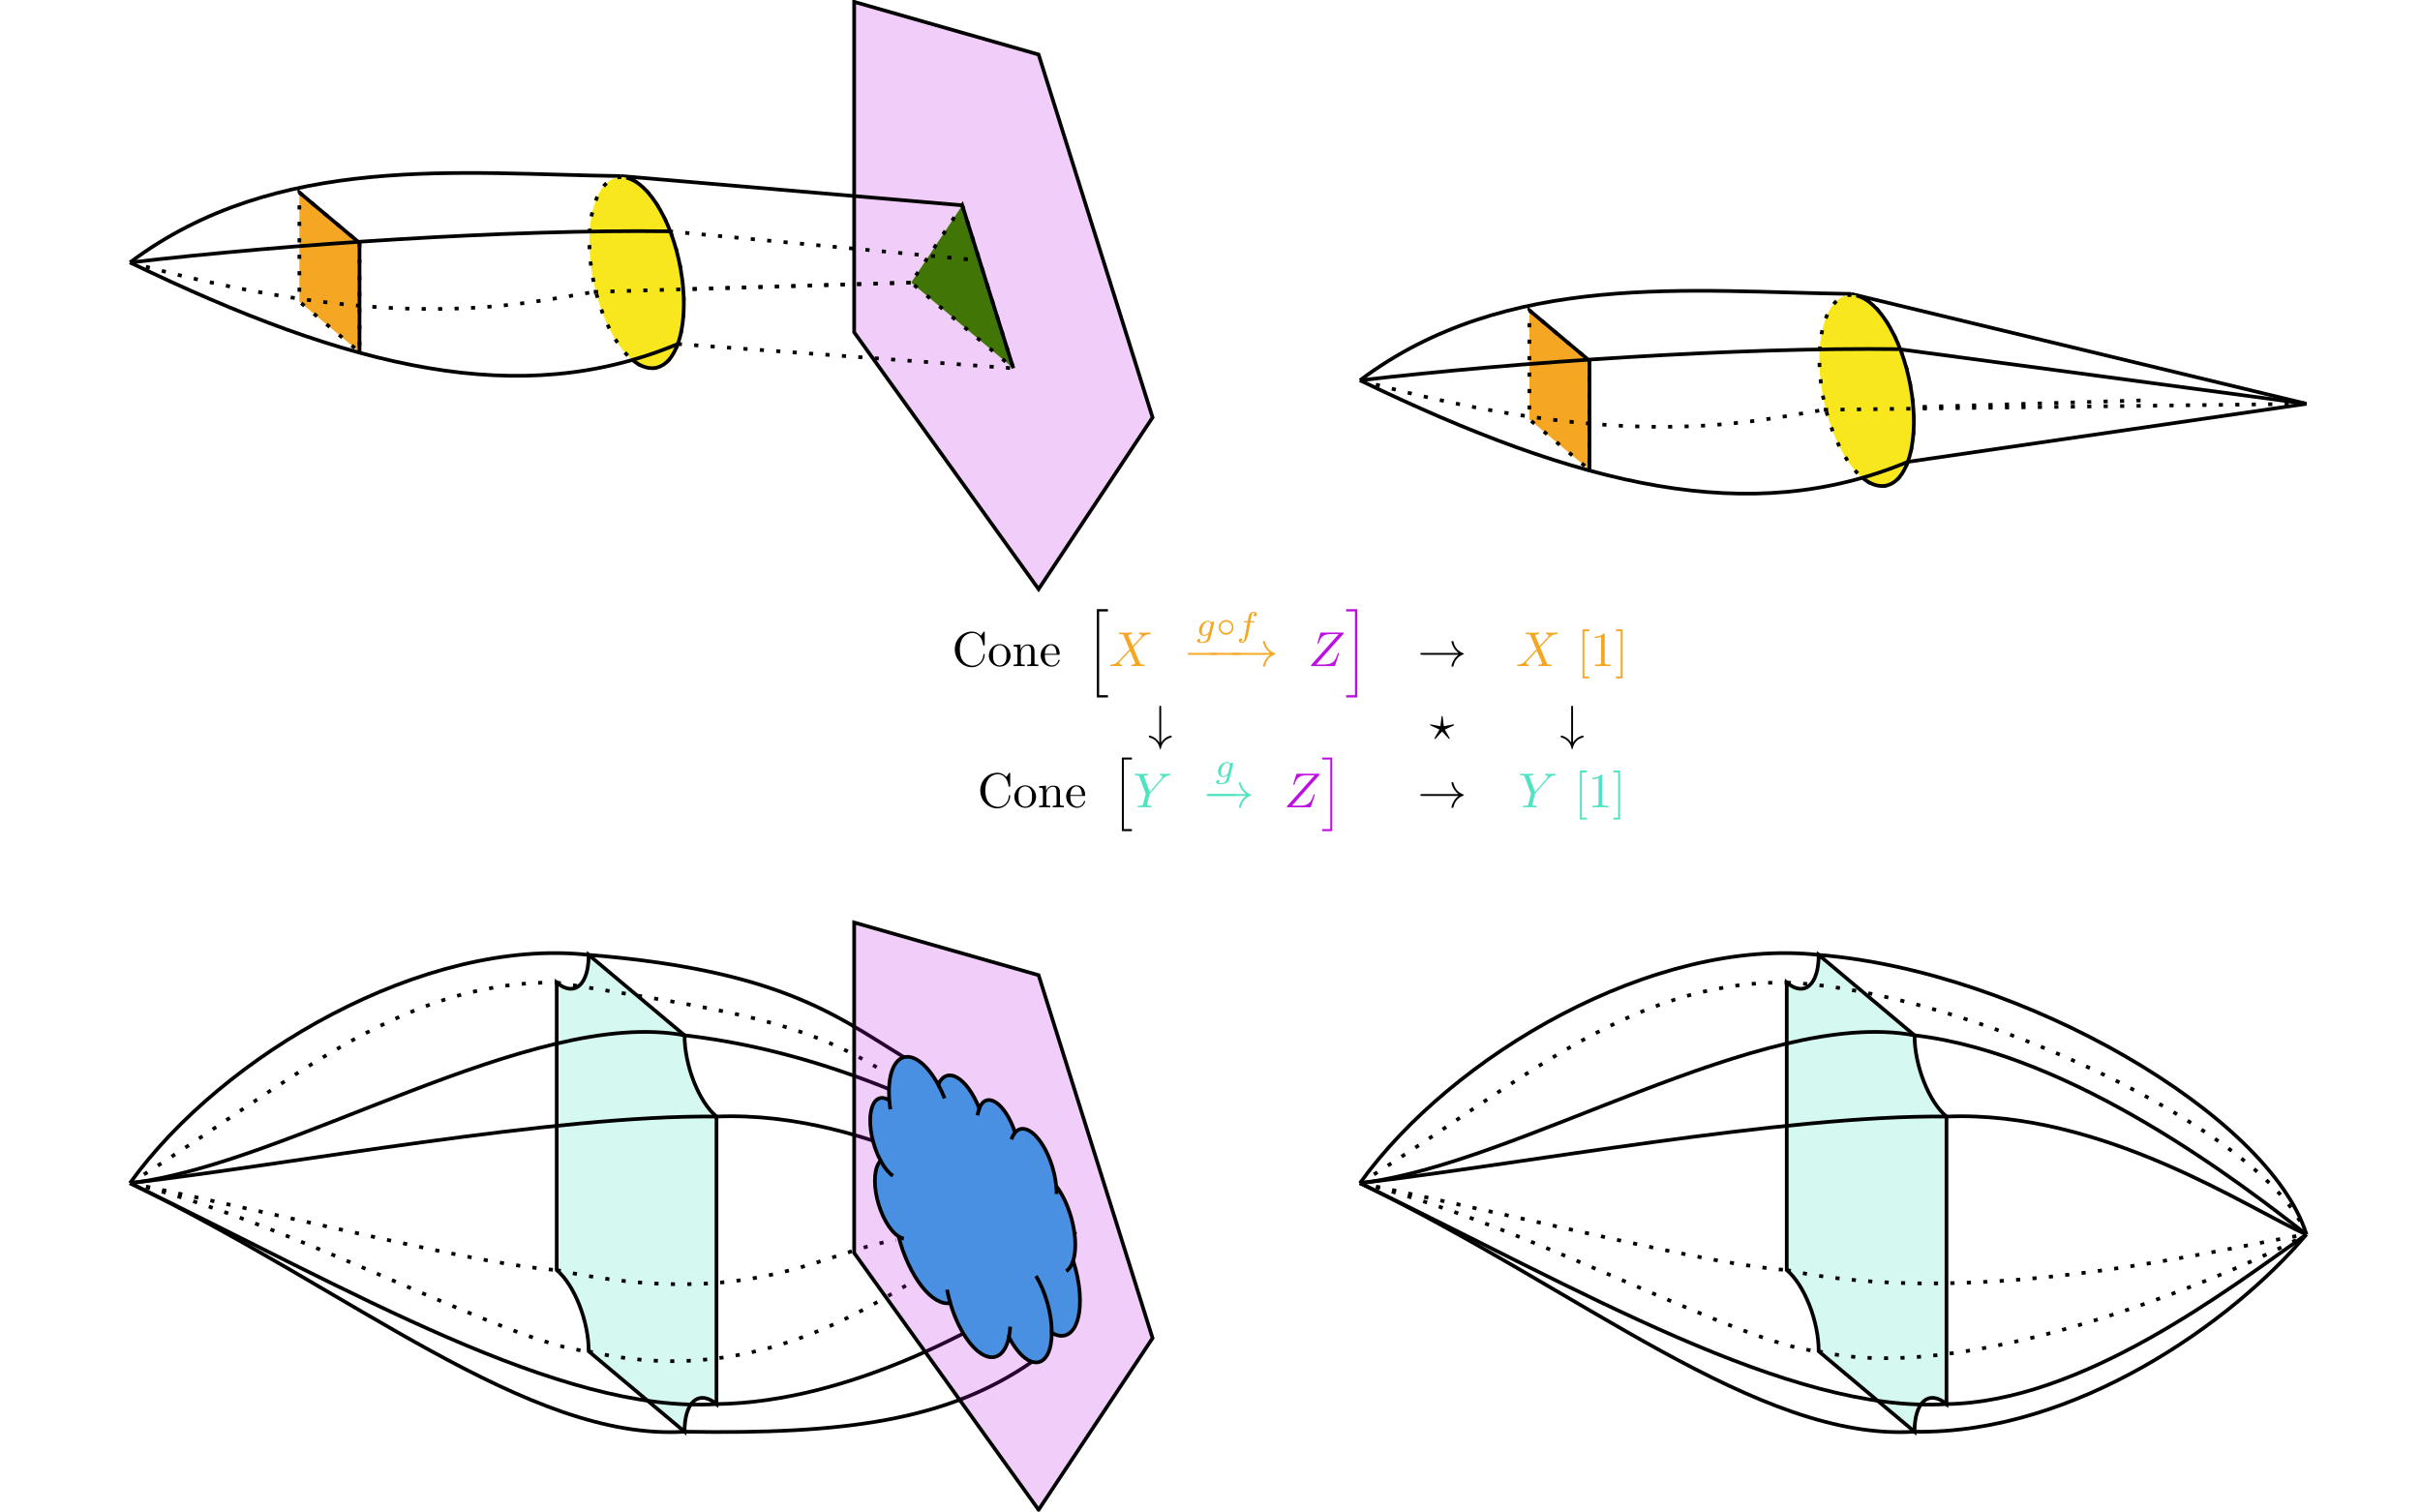 <?xml version="1.0" encoding="UTF-8"?>
<svg xmlns="http://www.w3.org/2000/svg" xmlns:xlink="http://www.w3.org/1999/xlink" width="343.711pt" height="214.696pt" viewBox="0 0 343.711 214.696" version="1.1">
<defs>
<g>
<symbol overflow="visible" id="glyph0-0">
<path style="stroke:none;" d=""/>
</symbol>
<symbol overflow="visible" id="glyph0-1">
<path style="stroke:none;" d="M 0.391 -2.391 C 0.391 -0.938 1.516 0.156 2.812 0.156 C 3.953 0.156 4.641 -0.812 4.641 -1.625 C 4.641 -1.688 4.641 -1.734 4.547 -1.734 C 4.469 -1.734 4.469 -1.703 4.453 -1.625 C 4.406 -0.641 3.656 -0.062 2.906 -0.062 C 2.469 -0.062 1.109 -0.297 1.109 -2.375 C 1.109 -4.453 2.469 -4.703 2.891 -4.703 C 3.656 -4.703 4.266 -4.062 4.406 -3.047 C 4.422 -2.953 4.422 -2.922 4.516 -2.922 C 4.641 -2.922 4.641 -2.953 4.641 -3.094 L 4.641 -4.75 C 4.641 -4.859 4.641 -4.906 4.562 -4.906 C 4.531 -4.906 4.5 -4.906 4.453 -4.828 L 4.094 -4.312 C 3.844 -4.562 3.484 -4.906 2.812 -4.906 C 1.516 -4.906 0.391 -3.812 0.391 -2.391 Z M 0.391 -2.391 "/>
</symbol>
<symbol overflow="visible" id="glyph0-2">
<path style="stroke:none;" d="M 3.281 -1.484 C 3.281 -2.391 2.578 -3.125 1.734 -3.125 C 0.875 -3.125 0.188 -2.359 0.188 -1.484 C 0.188 -0.594 0.922 0.078 1.734 0.078 C 2.578 0.078 3.281 -0.609 3.281 -1.484 Z M 1.734 -0.094 C 1.438 -0.094 1.141 -0.25 0.953 -0.562 C 0.781 -0.875 0.781 -1.297 0.781 -1.547 C 0.781 -1.812 0.781 -2.188 0.938 -2.5 C 1.125 -2.828 1.453 -2.969 1.734 -2.969 C 2.047 -2.969 2.344 -2.812 2.516 -2.516 C 2.703 -2.219 2.703 -1.812 2.703 -1.547 C 2.703 -1.297 2.703 -0.922 2.547 -0.609 C 2.391 -0.297 2.094 -0.094 1.734 -0.094 Z M 1.734 -0.094 "/>
</symbol>
<symbol overflow="visible" id="glyph0-3">
<path style="stroke:none;" d="M 0.766 -2.391 L 0.766 -0.531 C 0.766 -0.219 0.688 -0.219 0.219 -0.219 L 0.219 0 C 0.469 0 0.828 -0.016 1.016 -0.016 C 1.188 -0.016 1.547 0 1.797 0 L 1.797 -0.219 C 1.328 -0.219 1.25 -0.219 1.25 -0.531 L 1.25 -1.812 C 1.25 -2.531 1.734 -2.922 2.188 -2.922 C 2.625 -2.922 2.703 -2.547 2.703 -2.156 L 2.703 -0.531 C 2.703 -0.219 2.625 -0.219 2.156 -0.219 L 2.156 0 C 2.406 0 2.766 -0.016 2.953 -0.016 C 3.125 -0.016 3.484 0 3.734 0 L 3.734 -0.219 C 3.359 -0.219 3.188 -0.219 3.188 -0.422 L 3.188 -1.75 C 3.188 -2.359 3.188 -2.578 2.969 -2.828 C 2.875 -2.938 2.641 -3.078 2.234 -3.078 C 1.734 -3.078 1.406 -2.781 1.203 -2.344 L 1.203 -3.078 L 0.219 -3 L 0.219 -2.781 C 0.703 -2.781 0.766 -2.734 0.766 -2.391 Z M 0.766 -2.391 "/>
</symbol>
<symbol overflow="visible" id="glyph0-4">
<path style="stroke:none;" d="M 0.781 -1.75 C 0.828 -2.797 1.406 -2.969 1.641 -2.969 C 2.359 -2.969 2.438 -2.031 2.438 -1.75 Z M 0.781 -1.609 L 2.719 -1.609 C 2.875 -1.609 2.891 -1.609 2.891 -1.75 C 2.891 -2.453 2.516 -3.125 1.641 -3.125 C 0.844 -3.125 0.188 -2.406 0.188 -1.531 C 0.188 -0.594 0.922 0.078 1.734 0.078 C 2.578 0.078 2.891 -0.703 2.891 -0.828 C 2.891 -0.906 2.844 -0.906 2.797 -0.906 C 2.734 -0.906 2.719 -0.875 2.703 -0.812 C 2.469 -0.094 1.844 -0.094 1.766 -0.094 C 1.422 -0.094 1.141 -0.312 0.984 -0.562 C 0.781 -0.906 0.781 -1.359 0.781 -1.609 Z M 0.781 -1.609 "/>
</symbol>
<symbol overflow="visible" id="glyph0-5">
<path style="stroke:none;" d="M 1.781 1.734 L 1.781 1.469 L 1.094 1.469 L 1.094 -4.953 L 1.781 -4.953 L 1.781 -5.219 L 0.828 -5.219 L 0.828 1.734 Z M 1.781 1.734 "/>
</symbol>
<symbol overflow="visible" id="glyph0-6">
<path style="stroke:none;" d="M 2.047 -4.453 C 2.047 -4.625 2.047 -4.641 1.891 -4.641 C 1.453 -4.188 0.844 -4.188 0.625 -4.188 L 0.625 -3.984 C 0.766 -3.984 1.172 -3.984 1.531 -4.156 L 1.531 -0.547 C 1.531 -0.297 1.516 -0.219 0.891 -0.219 L 0.656 -0.219 L 0.656 0 C 0.906 -0.016 1.516 -0.016 1.797 -0.016 C 2.062 -0.016 2.672 -0.016 2.922 0 L 2.922 -0.219 L 2.703 -0.219 C 2.062 -0.219 2.047 -0.297 2.047 -0.547 Z M 2.047 -4.453 "/>
</symbol>
<symbol overflow="visible" id="glyph0-7">
<path style="stroke:none;" d="M 1.109 -5.219 L 0.156 -5.219 L 0.156 -4.953 L 0.828 -4.953 L 0.828 1.469 L 0.156 1.469 L 0.156 1.734 L 1.109 1.734 Z M 1.109 -5.219 "/>
</symbol>
<symbol overflow="visible" id="glyph1-0">
<path style="stroke:none;" d=""/>
</symbol>
<symbol overflow="visible" id="glyph1-1">
<path style="stroke:none;" d="M 1.578 12.266 L 3.156 12.266 L 3.156 11.938 L 1.906 11.938 L 1.906 0.047 L 3.156 0.047 L 3.156 -0.281 L 1.578 -0.281 Z M 1.578 12.266 "/>
</symbol>
<symbol overflow="visible" id="glyph1-2">
<path style="stroke:none;" d="M 1.375 11.938 L 0.125 11.938 L 0.125 12.266 L 1.703 12.266 L 1.703 -0.281 L 0.125 -0.281 L 0.125 0.047 L 1.375 0.047 Z M 1.375 11.938 "/>
</symbol>
<symbol overflow="visible" id="glyph2-0">
<path style="stroke:none;" d=""/>
</symbol>
<symbol overflow="visible" id="glyph2-1">
<path style="stroke:none;" d="M 3.375 -2.859 L 2.797 -4.25 C 2.781 -4.312 2.766 -4.328 2.766 -4.344 C 2.766 -4.391 2.875 -4.516 3.172 -4.547 C 3.234 -4.547 3.312 -4.562 3.312 -4.672 C 3.312 -4.766 3.219 -4.766 3.203 -4.766 C 2.922 -4.766 2.625 -4.734 2.328 -4.734 C 2.156 -4.734 1.719 -4.766 1.547 -4.766 C 1.5 -4.766 1.422 -4.766 1.422 -4.625 C 1.422 -4.547 1.484 -4.547 1.578 -4.547 C 2 -4.547 2.047 -4.469 2.109 -4.328 L 2.922 -2.375 L 1.453 -0.797 L 1.359 -0.719 C 1.031 -0.344 0.703 -0.234 0.344 -0.219 C 0.25 -0.203 0.188 -0.203 0.188 -0.078 C 0.188 -0.062 0.188 0 0.281 0 C 0.484 0 0.719 -0.016 0.938 -0.016 C 1.188 -0.016 1.469 0 1.719 0 C 1.75 0 1.844 0 1.844 -0.141 C 1.844 -0.203 1.766 -0.219 1.75 -0.219 C 1.688 -0.219 1.484 -0.234 1.484 -0.438 C 1.484 -0.547 1.578 -0.656 1.672 -0.75 L 2.375 -1.5 L 3 -2.188 L 3.703 -0.516 C 3.734 -0.438 3.75 -0.438 3.75 -0.422 C 3.75 -0.359 3.609 -0.25 3.344 -0.219 C 3.266 -0.203 3.203 -0.203 3.203 -0.078 C 3.203 0 3.281 0 3.297 0 C 3.5 0 3.984 -0.016 4.188 -0.016 C 4.359 -0.016 4.781 0 4.953 0 C 5 0 5.094 0 5.094 -0.125 C 5.094 -0.219 5.016 -0.219 4.969 -0.219 C 4.5 -0.219 4.484 -0.25 4.359 -0.516 C 4.094 -1.172 3.625 -2.266 3.469 -2.672 C 3.938 -3.156 4.672 -4 4.891 -4.188 C 5.094 -4.359 5.359 -4.516 5.781 -4.547 C 5.875 -4.547 5.938 -4.547 5.938 -4.688 C 5.938 -4.688 5.938 -4.766 5.844 -4.766 C 5.625 -4.766 5.406 -4.734 5.188 -4.734 C 4.922 -4.734 4.656 -4.766 4.406 -4.766 C 4.375 -4.766 4.281 -4.766 4.281 -4.625 C 4.281 -4.578 4.312 -4.547 4.359 -4.547 C 4.422 -4.531 4.641 -4.516 4.641 -4.328 C 4.641 -4.234 4.562 -4.141 4.516 -4.078 Z M 3.375 -2.859 "/>
</symbol>
<symbol overflow="visible" id="glyph2-2">
<path style="stroke:none;" d="M 5.016 -4.594 C 5.031 -4.625 5.031 -4.656 5.031 -4.703 C 5.031 -4.766 5 -4.766 4.859 -4.766 L 1.922 -4.766 C 1.75 -4.766 1.75 -4.75 1.703 -4.625 L 1.328 -3.359 C 1.312 -3.328 1.297 -3.281 1.297 -3.266 C 1.297 -3.266 1.297 -3.188 1.391 -3.188 C 1.453 -3.188 1.469 -3.234 1.484 -3.266 C 1.734 -4.078 2.109 -4.547 3.188 -4.547 L 4.328 -4.547 L 0.438 -0.188 C 0.438 -0.188 0.406 -0.078 0.406 -0.062 C 0.406 0 0.453 0 0.578 0 L 3.609 0 C 3.781 0 3.781 0 3.828 -0.141 L 4.328 -1.672 C 4.328 -1.703 4.344 -1.75 4.344 -1.781 C 4.344 -1.812 4.328 -1.859 4.266 -1.859 C 4.188 -1.859 4.188 -1.828 4.141 -1.688 C 3.828 -0.734 3.5 -0.234 2.312 -0.234 L 1.125 -0.234 Z M 5.016 -4.594 "/>
</symbol>
<symbol overflow="visible" id="glyph2-3">
<path style="stroke:none;" d="M 1.672 -1.094 C 1.672 -1.109 1.719 -1.156 1.734 -1.156 C 1.766 -1.156 2.031 -0.844 2.078 -0.797 C 2.281 -0.578 2.484 -0.359 2.703 -0.141 C 2.719 -0.109 2.75 -0.109 2.75 -0.109 C 2.812 -0.109 2.828 -0.156 2.828 -0.188 C 2.828 -0.219 2.609 -0.594 2.406 -0.953 L 2.141 -1.453 L 3.359 -2.016 C 3.453 -2.062 3.453 -2.094 3.453 -2.125 C 3.453 -2.156 3.422 -2.188 3.375 -2.188 C 3.375 -2.188 3.031 -2.125 1.984 -1.922 L 1.828 -3.219 C 1.812 -3.359 1.812 -3.375 1.734 -3.375 C 1.688 -3.375 1.672 -3.344 1.656 -3.219 L 1.5 -1.922 L 0.203 -2.172 C 0.172 -2.188 0.125 -2.188 0.109 -2.188 C 0.062 -2.188 0.031 -2.156 0.031 -2.125 C 0.031 -2.062 0.062 -2.047 0.141 -2.016 L 1.359 -1.453 L 0.703 -0.297 C 0.656 -0.219 0.656 -0.203 0.656 -0.188 C 0.656 -0.156 0.672 -0.109 0.734 -0.109 C 0.75 -0.109 0.766 -0.109 0.844 -0.188 Z M 1.672 -1.094 "/>
</symbol>
<symbol overflow="visible" id="glyph2-4">
<path style="stroke:none;" d="M 4.156 -3.969 L 4.266 -4.062 C 4.469 -4.266 4.703 -4.516 5.172 -4.547 C 5.25 -4.547 5.312 -4.547 5.312 -4.672 C 5.312 -4.734 5.281 -4.766 5.219 -4.766 C 5.031 -4.766 4.844 -4.734 4.641 -4.734 C 4.422 -4.734 4.172 -4.766 3.953 -4.766 C 3.906 -4.766 3.812 -4.766 3.812 -4.625 C 3.812 -4.547 3.891 -4.547 3.922 -4.547 C 3.969 -4.547 4.172 -4.531 4.172 -4.391 C 4.172 -4.266 4.016 -4.078 3.984 -4.047 L 2.375 -2.188 L 1.609 -4.266 C 1.562 -4.359 1.562 -4.375 1.562 -4.375 C 1.562 -4.547 1.906 -4.547 1.969 -4.547 C 2.062 -4.547 2.141 -4.547 2.141 -4.688 C 2.141 -4.766 2.062 -4.766 2.031 -4.766 C 1.844 -4.766 1.359 -4.734 1.156 -4.734 C 0.984 -4.734 0.547 -4.766 0.375 -4.766 C 0.328 -4.766 0.25 -4.766 0.25 -4.625 C 0.25 -4.547 0.312 -4.547 0.406 -4.547 C 0.828 -4.547 0.844 -4.484 0.906 -4.312 L 1.766 -2.016 C 1.781 -2 1.797 -1.922 1.797 -1.891 C 1.797 -1.875 1.516 -0.75 1.484 -0.625 C 1.391 -0.25 1.391 -0.219 0.828 -0.219 C 0.703 -0.219 0.641 -0.219 0.641 -0.078 C 0.641 0 0.719 0 0.734 0 C 0.938 0 1.422 -0.016 1.609 -0.016 C 1.812 -0.016 2.312 0 2.516 0 C 2.562 0 2.641 0 2.641 -0.141 C 2.641 -0.219 2.578 -0.219 2.453 -0.219 C 2.438 -0.219 2.297 -0.219 2.188 -0.234 C 2.031 -0.25 2 -0.266 2 -0.344 C 2 -0.391 2.062 -0.641 2.094 -0.781 L 2.328 -1.766 C 2.375 -1.891 2.375 -1.922 2.438 -1.984 Z M 4.156 -3.969 "/>
</symbol>
<symbol overflow="visible" id="glyph3-0">
<path style="stroke:none;" d=""/>
</symbol>
<symbol overflow="visible" id="glyph3-1">
<path style="stroke:none;" d="M 2.594 -1.797 C 2.609 -1.875 2.609 -1.891 2.609 -1.906 C 2.609 -2.016 2.531 -2.062 2.453 -2.062 C 2.328 -2.062 2.25 -1.969 2.219 -1.875 C 2.141 -2 1.969 -2.156 1.719 -2.156 C 1.109 -2.156 0.469 -1.5 0.469 -0.797 C 0.469 -0.297 0.812 0 1.219 0 C 1.438 0 1.656 -0.109 1.828 -0.266 L 1.719 0.172 C 1.656 0.375 1.625 0.516 1.438 0.672 C 1.234 0.859 1.016 0.859 0.891 0.859 C 0.672 0.859 0.609 0.844 0.516 0.828 C 0.641 0.766 0.672 0.641 0.672 0.578 C 0.672 0.469 0.578 0.406 0.484 0.406 C 0.344 0.406 0.203 0.516 0.203 0.703 C 0.203 0.984 0.625 1 0.906 1 C 1.672 1 2 0.609 2.062 0.328 Z M 1.922 -0.641 C 1.906 -0.578 1.906 -0.562 1.812 -0.469 C 1.641 -0.266 1.406 -0.141 1.234 -0.141 C 0.984 -0.141 0.859 -0.344 0.859 -0.594 C 0.859 -0.812 1 -1.359 1.125 -1.578 C 1.328 -1.922 1.562 -2.016 1.719 -2.016 C 2.062 -2.016 2.156 -1.641 2.156 -1.594 C 2.156 -1.594 2.156 -1.578 2.141 -1.531 Z M 1.922 -0.641 "/>
</symbol>
<symbol overflow="visible" id="glyph3-2">
<path style="stroke:none;" d="M 1.984 -1.922 L 2.469 -1.922 C 2.562 -1.922 2.625 -1.922 2.625 -2.031 C 2.625 -2.094 2.562 -2.094 2.469 -2.094 L 2.016 -2.094 C 2.125 -2.719 2.172 -2.938 2.203 -3.078 C 2.234 -3.188 2.344 -3.297 2.453 -3.297 C 2.469 -3.297 2.594 -3.297 2.688 -3.234 C 2.484 -3.172 2.469 -3 2.469 -2.969 C 2.469 -2.859 2.547 -2.781 2.672 -2.781 C 2.797 -2.781 2.938 -2.906 2.938 -3.078 C 2.938 -3.312 2.703 -3.438 2.453 -3.438 C 2.25 -3.438 2 -3.312 1.875 -3.062 C 1.781 -2.891 1.734 -2.672 1.641 -2.094 L 1.25 -2.094 C 1.156 -2.094 1.094 -2.094 1.094 -2 C 1.094 -1.922 1.156 -1.922 1.234 -1.922 L 1.594 -1.922 C 1.594 -1.891 1.281 -0.141 1.172 0.375 C 1.141 0.484 1.062 0.859 0.828 0.859 C 0.828 0.859 0.703 0.859 0.609 0.797 C 0.812 0.734 0.828 0.562 0.828 0.531 C 0.828 0.422 0.75 0.344 0.641 0.344 C 0.5 0.344 0.359 0.469 0.359 0.641 C 0.359 0.875 0.578 1 0.828 1 C 1.141 1 1.359 0.672 1.406 0.562 C 1.594 0.234 1.703 -0.359 1.719 -0.422 Z M 1.984 -1.922 "/>
</symbol>
<symbol overflow="visible" id="glyph4-0">
<path style="stroke:none;" d=""/>
</symbol>
<symbol overflow="visible" id="glyph4-1">
<path style="stroke:none;" d="M 2.469 -1.219 C 2.469 -1.812 2 -2.266 1.422 -2.266 C 0.844 -2.266 0.375 -1.797 0.375 -1.219 C 0.375 -0.641 0.844 -0.172 1.422 -0.172 C 2.016 -0.172 2.469 -0.641 2.469 -1.219 Z M 1.422 -0.422 C 0.969 -0.422 0.609 -0.781 0.609 -1.219 C 0.609 -1.672 0.969 -2.031 1.422 -2.031 C 1.875 -2.031 2.234 -1.656 2.234 -1.219 C 2.234 -0.766 1.875 -0.422 1.422 -0.422 Z M 1.422 -0.422 "/>
</symbol>
<symbol overflow="visible" id="glyph5-0">
<path style="stroke:none;" d=""/>
</symbol>
<symbol overflow="visible" id="glyph5-1">
<path style="stroke:none;" d="M 4.594 -1.609 C 4.703 -1.609 4.844 -1.609 4.844 -1.734 C 4.844 -1.875 4.703 -1.875 4.594 -1.875 L 0.828 -1.875 C 0.703 -1.875 0.578 -1.875 0.578 -1.734 C 0.578 -1.609 0.703 -1.609 0.828 -1.609 Z M 4.594 -1.609 "/>
</symbol>
<symbol overflow="visible" id="glyph5-2">
<path style="stroke:none;" d="M 5.812 -1.609 C 5.422 -1.312 5.234 -1.031 5.188 -0.938 C 4.875 -0.453 4.812 -0.016 4.812 0 C 4.812 0.078 4.906 0.078 4.953 0.078 C 5.078 0.078 5.078 0.062 5.109 -0.062 C 5.266 -0.75 5.672 -1.328 6.469 -1.656 C 6.547 -1.672 6.578 -1.688 6.578 -1.734 C 6.578 -1.797 6.531 -1.812 6.516 -1.812 C 6.203 -1.938 5.359 -2.281 5.094 -3.453 C 5.078 -3.547 5.078 -3.562 4.953 -3.562 C 4.906 -3.562 4.812 -3.562 4.812 -3.484 C 4.812 -3.469 4.875 -3.031 5.172 -2.562 C 5.312 -2.344 5.516 -2.109 5.812 -1.875 L 0.641 -1.875 C 0.516 -1.875 0.391 -1.875 0.391 -1.734 C 0.391 -1.609 0.516 -1.609 0.641 -1.609 Z M 5.812 -1.609 "/>
</symbol>
<symbol overflow="visible" id="glyph5-3">
<path style="stroke:none;" d="M 1.875 -4.578 C 1.875 -4.703 1.875 -4.844 1.734 -4.844 C 1.609 -4.844 1.609 -4.703 1.609 -4.578 L 1.609 0.391 C 1.438 0.125 1.234 -0.078 1.062 -0.203 C 0.641 -0.531 0.219 -0.594 0.203 -0.594 C 0.125 -0.594 0.125 -0.516 0.125 -0.469 C 0.125 -0.359 0.125 -0.344 0.281 -0.297 C 0.75 -0.172 1.031 0.078 1.188 0.266 C 1.547 0.641 1.625 1.062 1.672 1.281 C 1.672 1.312 1.688 1.344 1.734 1.344 C 1.812 1.344 1.812 1.297 1.828 1.234 C 1.984 0.453 2.484 -0.094 3.25 -0.312 C 3.359 -0.344 3.359 -0.344 3.359 -0.469 C 3.359 -0.516 3.359 -0.594 3.281 -0.594 C 3.266 -0.594 2.844 -0.516 2.453 -0.234 C 2.219 -0.062 2.031 0.141 1.875 0.391 Z M 1.875 -4.578 "/>
</symbol>
<symbol overflow="visible" id="glyph6-0">
<path style="stroke:none;" d=""/>
</symbol>
<symbol overflow="visible" id="glyph6-1">
<path style="stroke:none;" d="M 1.797 9.891 L 1.797 0.016 L 2.938 0.016 L 2.938 -0.266 L 1.516 -0.266 L 1.516 10.188 L 2.938 10.188 L 2.938 9.891 Z M 1.797 9.891 "/>
</symbol>
<symbol overflow="visible" id="glyph6-2">
<path style="stroke:none;" d="M 1.297 9.891 L 0.156 9.891 L 0.156 10.188 L 1.578 10.188 L 1.578 -0.266 L 0.156 -0.266 L 0.156 0.016 L 1.297 0.016 Z M 1.297 9.891 "/>
</symbol>
</g>
<clipPath id="clip1">
  <path d="M 121 131 L 164 131 L 164 214.695 L 121 214.695 Z M 121 131 "/>
</clipPath>
<clipPath id="clip2">
  <path d="M 113 123 L 172 123 L 172 214.695 L 113 214.695 Z M 113 123 "/>
</clipPath>
</defs>
<g id="surface1">
<path style="fill-rule:nonzero;fill:rgb(74.117%,6.276%,87.842%);fill-opacity:0.21;stroke-width:0.747;stroke-linecap:butt;stroke-linejoin:miter;stroke:rgb(0%,0%,0%);stroke-opacity:1;stroke-miterlimit:10;" d="M 222.928 -94.561 L 199.803 -129.393 L 162.381 -77.278 L 162.381 -10.23 L 199.803 -20.917 Z M 222.928 -94.561 " transform="matrix(0.7,0,0,-0.7,7.65,-6.899)"/>
<path style="fill-rule:nonzero;fill:rgb(96.077%,65.099%,13.724%);fill-opacity:1;stroke-width:0.747;stroke-linecap:butt;stroke-linejoin:miter;stroke:rgb(0%,0%,0%);stroke-opacity:1;stroke-dasharray:0.837,2.501;stroke-miterlimit:10;" d="M 62.018 -59.148 L 62.018 -81.279 L 49.814 -71.045 L 49.814 -48.913 Z M 62.018 -59.148 " transform="matrix(0.7,0,0,-0.7,7.65,-6.899)"/>
<path style="fill:none;stroke-width:0.747;stroke-linecap:butt;stroke-linejoin:miter;stroke:rgb(0%,0%,0%);stroke-opacity:1;stroke-miterlimit:10;" d="M 49.814 -48.913 L 62.018 -59.148 " transform="matrix(0.7,0,0,-0.7,7.65,-6.899)"/>
<path style="fill:none;stroke-width:0.747;stroke-linecap:butt;stroke-linejoin:miter;stroke:rgb(0%,0%,0%);stroke-opacity:1;stroke-miterlimit:10;" d="M 62.018 -59.148 L 62.018 -81.279 " transform="matrix(0.7,0,0,-0.7,7.65,-6.899)"/>
<path style="fill:none;stroke-width:0.747;stroke-linecap:butt;stroke-linejoin:miter;stroke:rgb(0%,0%,0%);stroke-opacity:1;stroke-miterlimit:10;" d="M 115.071 -45.582 L 184.312 -51.514 " transform="matrix(0.7,0,0,-0.7,7.65,-6.899)"/>
<path style="fill-rule:nonzero;fill:rgb(25.49%,45.882%,1.961%);fill-opacity:1;stroke-width:0.747;stroke-linecap:butt;stroke-linejoin:miter;stroke:rgb(0%,0%,0%);stroke-opacity:1;stroke-dasharray:0.837,2.501;stroke-miterlimit:10;" d="M 184.312 -51.514 L 194.68 -84.577 L 173.949 -67.189 Z M 184.312 -51.514 " transform="matrix(0.7,0,0,-0.7,7.65,-6.899)"/>
<path style="fill:none;stroke-width:0.747;stroke-linecap:butt;stroke-linejoin:miter;stroke:rgb(0%,0%,0%);stroke-opacity:1;stroke-dasharray:0.837,2.501;stroke-miterlimit:10;" d="M 124.786 -56.787 L 188.051 -62.719 " transform="matrix(0.7,0,0,-0.7,7.65,-6.899)"/>
<path style="fill:none;stroke-width:0.747;stroke-linecap:butt;stroke-linejoin:miter;stroke:rgb(0%,0%,0%);stroke-opacity:1;stroke-dasharray:0.837,2.501;stroke-miterlimit:10;" d="M 126.594 -79.65 L 194.68 -84.577 " transform="matrix(0.7,0,0,-0.7,7.65,-6.899)"/>
<path style="fill:none;stroke-width:0.747;stroke-linecap:butt;stroke-linejoin:miter;stroke:rgb(0%,0%,0%);stroke-opacity:1;stroke-dasharray:0.837,2.501;stroke-miterlimit:10;" d="M 109.591 -69.086 L 173.949 -67.189 " transform="matrix(0.7,0,0,-0.7,7.65,-6.899)"/>
<path style="fill:none;stroke-width:0.747;stroke-linecap:butt;stroke-linejoin:miter;stroke:rgb(0%,0%,0%);stroke-opacity:1;stroke-miterlimit:10;" d="M 194.68 -84.577 L 184.312 -51.514 " transform="matrix(0.7,0,0,-0.7,7.65,-6.899)"/>
<path style="fill-rule:nonzero;fill:rgb(31.374%,89.02%,76.076%);fill-opacity:0.24;stroke-width:0.747;stroke-linecap:butt;stroke-linejoin:miter;stroke:rgb(0%,0%,0%);stroke-opacity:1;stroke-miterlimit:10;" d="M 102.029 -209.22 C 105.618 -212.222 108.519 -209.711 108.519 -203.606 L 127.961 -219.923 C 127.961 -226.028 130.863 -233.406 134.446 -236.408 L 134.446 -294.745 C 130.863 -291.737 127.961 -294.248 127.961 -300.348 L 108.519 -284.036 C 108.519 -277.931 105.618 -270.554 102.029 -267.552 Z M 102.029 -209.22 " transform="matrix(0.7,0,0,-0.7,7.65,-6.899)"/>
<path style="fill:none;stroke-width:0.747;stroke-linecap:butt;stroke-linejoin:miter;stroke:rgb(0%,0%,0%);stroke-opacity:1;stroke-dasharray:0.837,2.501;stroke-miterlimit:10;" d="M 15.445 -249.912 C 46.829 -230.593 69.652 -208.813 102.029 -209.22 " transform="matrix(0.7,0,0,-0.7,7.65,-6.899)"/>
<path style="fill:none;stroke-width:0.747;stroke-linecap:butt;stroke-linejoin:miter;stroke:rgb(0%,0%,0%);stroke-opacity:1;stroke-dasharray:0.837,2.501;stroke-miterlimit:10;" d="M 15.445 -249.912 C 55.048 -258.244 86.427 -266.464 102.029 -267.552 " transform="matrix(0.7,0,0,-0.7,7.65,-6.899)"/>
<path style="fill:none;stroke-width:0.747;stroke-linecap:butt;stroke-linejoin:miter;stroke:rgb(0%,0%,0%);stroke-opacity:1;stroke-miterlimit:10;" d="M 15.445 -249.912 C 47.576 -246.173 102.063 -236.006 134.446 -236.408 " transform="matrix(0.7,0,0,-0.7,7.65,-6.899)"/>
<path style="fill:none;stroke-width:0.747;stroke-linecap:butt;stroke-linejoin:miter;stroke:rgb(0%,0%,0%);stroke-opacity:1;stroke-miterlimit:10;" d="M 15.445 -249.912 C 60.277 -271.581 96.142 -302.329 127.961 -300.348 " transform="matrix(0.7,0,0,-0.7,7.65,-6.899)"/>
<path style="fill:none;stroke-width:0.747;stroke-linecap:butt;stroke-linejoin:miter;stroke:rgb(0%,0%,0%);stroke-opacity:1;stroke-miterlimit:10;" d="M 15.445 -249.912 C 60.277 -271.581 102.621 -296.726 134.446 -294.745 " transform="matrix(0.7,0,0,-0.7,7.65,-6.899)"/>
<path style="fill:none;stroke-width:0.747;stroke-linecap:butt;stroke-linejoin:miter;stroke:rgb(0%,0%,0%);stroke-opacity:1;stroke-miterlimit:10;" d="M 15.445 -249.912 C 47.576 -246.173 96.89 -214.159 127.961 -219.923 " transform="matrix(0.7,0,0,-0.7,7.65,-6.899)"/>
<path style="fill:none;stroke-width:0.747;stroke-linecap:butt;stroke-linejoin:miter;stroke:rgb(0%,0%,0%);stroke-opacity:1;stroke-miterlimit:10;" d="M 15.445 -249.912 C 34.128 -223.869 75.221 -199.962 108.519 -203.606 " transform="matrix(0.7,0,0,-0.7,7.65,-6.899)"/>
<path style="fill:none;stroke-width:0.747;stroke-linecap:butt;stroke-linejoin:miter;stroke:rgb(0%,0%,0%);stroke-opacity:1;stroke-dasharray:0.837,2.501;stroke-miterlimit:10;" d="M 15.445 -249.912 C 47.576 -257.496 92.906 -282.942 108.519 -284.036 " transform="matrix(0.7,0,0,-0.7,7.65,-6.899)"/>
<path style="fill:none;stroke-width:0.747;stroke-linecap:butt;stroke-linejoin:miter;stroke:rgb(0%,0%,0%);stroke-opacity:1;stroke-miterlimit:10;" d="M 108.519 -203.606 C 149.942 -206.932 160.406 -217.39 174.602 -225.61 " transform="matrix(0.7,0,0,-0.7,7.65,-6.899)"/>
<path style="fill:none;stroke-width:0.747;stroke-linecap:butt;stroke-linejoin:miter;stroke:rgb(0%,0%,0%);stroke-opacity:1;stroke-dasharray:0.837,2.501;stroke-miterlimit:10;" d="M 102.029 -209.22 C 136.494 -214.739 152.186 -216.983 168.62 -227.44 " transform="matrix(0.7,0,0,-0.7,7.65,-6.899)"/>
<path style="fill:none;stroke-width:0.747;stroke-linecap:butt;stroke-linejoin:miter;stroke:rgb(0%,0%,0%);stroke-opacity:1;stroke-miterlimit:10;" d="M 127.961 -219.923 C 160.406 -223.707 185.06 -237.903 201.499 -246.123 " transform="matrix(0.7,0,0,-0.7,7.65,-6.899)"/>
<path style="fill:none;stroke-width:0.747;stroke-linecap:butt;stroke-linejoin:miter;stroke:rgb(0%,0%,0%);stroke-opacity:1;stroke-miterlimit:10;" d="M 134.446 -236.408 C 166.382 -235.08 196.271 -255.498 207.476 -260.32 " transform="matrix(0.7,0,0,-0.7,7.65,-6.899)"/>
<path style="fill:none;stroke-width:0.747;stroke-linecap:butt;stroke-linejoin:miter;stroke:rgb(0%,0%,0%);stroke-opacity:1;stroke-dasharray:0.837,2.501;stroke-miterlimit:10;" d="M 102.029 -267.552 C 141.633 -275.883 155.919 -263.718 170.863 -261.48 " transform="matrix(0.7,0,0,-0.7,7.65,-6.899)"/>
<path style="fill:none;stroke-width:0.747;stroke-linecap:butt;stroke-linejoin:miter;stroke:rgb(0%,0%,0%);stroke-opacity:1;stroke-dasharray:0.837,2.501;stroke-miterlimit:10;" d="M 108.519 -284.036 C 140.646 -291.62 164.139 -275.677 174.602 -269.695 " transform="matrix(0.7,0,0,-0.7,7.65,-6.899)"/>
<path style="fill:none;stroke-width:0.747;stroke-linecap:butt;stroke-linejoin:miter;stroke:rgb(0%,0%,0%);stroke-opacity:1;stroke-miterlimit:10;" d="M 134.446 -294.745 C 161.896 -294.354 190.294 -278.5 205.98 -267.457 " transform="matrix(0.7,0,0,-0.7,7.65,-6.899)"/>
<path style="fill:none;stroke-width:0.747;stroke-linecap:butt;stroke-linejoin:miter;stroke:rgb(0%,0%,0%);stroke-opacity:1;stroke-miterlimit:10;" d="M 127.961 -300.348 C 160.406 -300.917 181.326 -298.093 198.508 -286.134 " transform="matrix(0.7,0,0,-0.7,7.65,-6.899)"/>
<g clip-path="url(#clip1)" clip-rule="nonzero">
<path style=" stroke:none;fill-rule:nonzero;fill:rgb(74.117%,6.276%,87.842%);fill-opacity:0.21;" d="M 163.699 190.055 L 147.512 214.438 L 121.316 177.957 L 121.316 131.023 L 147.512 138.5 Z M 163.699 190.055 "/>
</g>
<g clip-path="url(#clip2)" clip-rule="nonzero">
<path style="fill:none;stroke-width:0.747;stroke-linecap:butt;stroke-linejoin:miter;stroke:rgb(0%,0%,0%);stroke-opacity:1;stroke-miterlimit:10;" d="M 222.928 -281.363 L 199.803 -316.196 L 162.381 -264.081 L 162.381 -197.033 L 199.803 -207.714 Z M 222.928 -281.363 " transform="matrix(0.7,0,0,-0.7,7.65,-6.899)"/>
</g>
<path style="fill-rule:nonzero;fill:rgb(29.019%,56.47%,88.628%);fill-opacity:1;stroke-width:0.747;stroke-linecap:butt;stroke-linejoin:miter;stroke:rgb(0%,0%,0%);stroke-opacity:1;stroke-miterlimit:10;" d="M 169.502 -232.981 C 169.161 -228.366 170.288 -225.035 172.403 -224.393 C 174.518 -223.752 177.253 -225.911 179.451 -229.951 C 180.227 -228.093 181.656 -227.557 183.291 -228.495 C 184.926 -229.438 186.583 -231.754 187.766 -234.745 C 188.43 -233.015 189.73 -232.574 191.204 -233.579 C 192.682 -234.577 194.122 -236.871 195.026 -239.65 C 196.226 -238.238 198.129 -238.824 199.914 -241.14 C 201.7 -243.461 203.056 -247.111 203.374 -250.493 C 204.848 -252.412 206.064 -255.18 206.723 -258.087 C 207.387 -260.995 207.426 -263.752 206.817 -265.649 C 208.268 -270.08 208.603 -274.661 207.71 -277.669 C 206.817 -280.682 204.825 -281.676 202.476 -280.286 C 202.465 -283.802 201.337 -286.101 199.529 -286.279 C 197.716 -286.464 195.523 -284.516 193.776 -281.173 C 193.028 -284.784 190.936 -286.134 188.385 -284.65 C 185.846 -283.171 183.313 -279.12 181.884 -274.243 C 180.138 -274.583 178.039 -273.344 176.058 -270.805 C 174.083 -268.255 172.398 -264.622 171.382 -260.721 C 169.596 -259.577 167.861 -256.536 167.046 -253.11 C 166.237 -249.678 166.516 -246.586 167.749 -245.37 C 166.148 -242.418 165.333 -238.539 165.729 -235.749 C 166.12 -232.965 167.627 -231.904 169.468 -233.115 " transform="matrix(0.7,0,0,-0.7,7.65,-6.899)"/>
<path style="fill:none;stroke-width:0.747;stroke-linecap:butt;stroke-linejoin:miter;stroke:rgb(0%,0%,0%);stroke-opacity:1;stroke-miterlimit:10;" d="M 167.749 -245.37 C 168.503 -246.765 169.368 -247.836 170.244 -248.445 M 171.382 -260.721 C 171.75 -260.961 172.119 -261.112 172.47 -261.162 M 181.884 -274.243 C 181.622 -273.344 181.399 -272.44 181.226 -271.536 M 193.776 -281.173 C 193.91 -280.515 193.999 -279.801 194.033 -279.031 M 202.476 -280.286 C 202.493 -276.542 201.254 -272.05 199.278 -268.746 M 206.817 -265.649 C 206.505 -266.653 206.014 -267.379 205.4 -267.769 M 203.374 -250.493 C 203.436 -251.062 203.458 -251.609 203.452 -252.128 M 195.026 -239.65 C 194.73 -240.002 194.485 -240.476 194.295 -241.034 M 187.766 -234.745 C 187.61 -235.152 187.487 -235.632 187.414 -236.168 M 179.451 -229.951 C 179.914 -230.811 180.344 -231.731 180.729 -232.702 M 169.502 -232.981 C 169.546 -233.612 169.624 -234.265 169.73 -234.929 " transform="matrix(0.7,0,0,-0.7,7.65,-6.899)"/>
<path style="fill:none;stroke-width:0.747;stroke-linecap:butt;stroke-linejoin:miter;stroke:rgb(0%,0%,0%);stroke-opacity:1;stroke-miterlimit:10;" d="M 15.445 -63.11 C 45.333 -40.693 82.694 -45.175 115.071 -45.582 " transform="matrix(0.7,0,0,-0.7,7.65,-6.899)"/>
<path style="fill:none;stroke-width:0.747;stroke-linecap:butt;stroke-linejoin:miter;stroke:rgb(0%,0%,0%);stroke-opacity:1;stroke-dasharray:0.837,2.501;stroke-miterlimit:10;" d="M 15.445 -63.11 C 69.993 -78.054 95.394 -71.33 109.591 -69.086 " transform="matrix(0.7,0,0,-0.7,7.65,-6.899)"/>
<path style=" stroke:none;fill-rule:nonzero;fill:rgb(97.255%,90.587%,10.979%);fill-opacity:1;" d="M 96.266 48.855 C 94.449 53.84 90.363 53.352 87.133 47.754 C 83.898 42.156 82.754 33.578 84.57 28.594 C 86.383 23.609 90.473 24.102 93.699 29.699 C 96.883 35.199 98.043 43.586 96.352 48.602 L 90.418 38.727 Z M 96.266 48.855 "/>
<path style="fill:none;stroke-width:0.747;stroke-linecap:butt;stroke-linejoin:miter;stroke:rgb(0%,0%,0%);stroke-opacity:1;stroke-dasharray:0.837,2.501;stroke-miterlimit:10;" d="M 126.594 -79.65 C 123.999 -86.77 118.162 -86.073 113.547 -78.076 C 108.927 -70.08 107.292 -57.825 109.887 -50.705 C 112.476 -43.584 118.319 -44.287 122.928 -52.284 C 127.476 -60.141 129.133 -72.122 126.717 -79.287 " transform="matrix(0.7,0,0,-0.7,7.65,-6.899)"/>
<path style=" stroke:none;fill-rule:nonzero;fill:rgb(97.255%,90.587%,10.979%);fill-opacity:1;" d="M 88.953 25.238 C 90.512 25.598 92.199 27.094 93.699 29.699 C 96.934 35.293 98.078 43.871 96.266 48.855 C 94.926 52.543 92.332 53.234 89.77 51.074 L 90.418 38.727 Z M 88.953 25.238 "/>
<path style="fill:none;stroke-width:0.747;stroke-linecap:butt;stroke-linejoin:miter;stroke:rgb(0%,0%,0%);stroke-opacity:1;stroke-miterlimit:10;" d="M 116.148 -45.911 C 118.374 -46.425 120.785 -48.562 122.928 -52.284 C 127.548 -60.275 129.183 -72.529 126.594 -79.65 C 124.68 -84.918 120.975 -85.906 117.314 -82.82 " transform="matrix(0.7,0,0,-0.7,7.65,-6.899)"/>
<path style="fill:none;stroke-width:0.747;stroke-linecap:butt;stroke-linejoin:miter;stroke:rgb(0%,0%,0%);stroke-opacity:1;stroke-dasharray:0.837,2.501;stroke-miterlimit:10;" d="M 109.591 -69.086 L 173.949 -67.189 " transform="matrix(0.7,0,0,-0.7,7.65,-6.899)"/>
<path style="fill:none;stroke-width:0.747;stroke-linecap:butt;stroke-linejoin:miter;stroke:rgb(0%,0%,0%);stroke-opacity:1;stroke-miterlimit:10;" d="M 15.445 -63.11 C 47.576 -59.371 92.409 -56.385 124.786 -56.787 " transform="matrix(0.7,0,0,-0.7,7.65,-6.899)"/>
<path style="fill:none;stroke-width:0.747;stroke-linecap:butt;stroke-linejoin:miter;stroke:rgb(0%,0%,0%);stroke-opacity:1;stroke-miterlimit:10;" d="M 15.445 -63.11 C 60.277 -84.778 94.647 -92.998 126.594 -79.65 " transform="matrix(0.7,0,0,-0.7,7.65,-6.899)"/>
<path style="fill-rule:nonzero;fill:rgb(96.077%,65.099%,13.724%);fill-opacity:1;stroke-width:0.747;stroke-linecap:butt;stroke-linejoin:miter;stroke:rgb(0%,0%,0%);stroke-opacity:1;stroke-dasharray:0.837,2.501;stroke-miterlimit:10;" d="M 311.583 -83.06 L 311.583 -105.191 L 299.384 -94.957 L 299.384 -72.825 Z M 311.583 -83.06 " transform="matrix(0.7,0,0,-0.7,7.65,-6.899)"/>
<path style="fill:none;stroke-width:0.747;stroke-linecap:butt;stroke-linejoin:miter;stroke:rgb(0%,0%,0%);stroke-opacity:1;stroke-miterlimit:10;" d="M 299.384 -72.825 L 311.583 -83.06 " transform="matrix(0.7,0,0,-0.7,7.65,-6.899)"/>
<path style="fill:none;stroke-width:0.747;stroke-linecap:butt;stroke-linejoin:miter;stroke:rgb(0%,0%,0%);stroke-opacity:1;stroke-miterlimit:10;" d="M 311.583 -83.06 L 311.583 -105.191 " transform="matrix(0.7,0,0,-0.7,7.65,-6.899)"/>
<path style="fill:none;stroke-width:0.747;stroke-linecap:butt;stroke-linejoin:miter;stroke:rgb(0%,0%,0%);stroke-opacity:1;stroke-miterlimit:10;" d="M 364.635 -69.488 L 457.046 -91.782 " transform="matrix(0.7,0,0,-0.7,7.65,-6.899)"/>
<path style="fill:none;stroke-width:0.747;stroke-linecap:butt;stroke-linejoin:miter;stroke:rgb(0%,0%,0%);stroke-opacity:1;stroke-miterlimit:10;" d="M 374.351 -80.699 L 457.046 -91.782 " transform="matrix(0.7,0,0,-0.7,7.65,-6.899)"/>
<path style="fill:none;stroke-width:0.747;stroke-linecap:butt;stroke-linejoin:miter;stroke:rgb(0%,0%,0%);stroke-opacity:1;stroke-miterlimit:10;" d="M 376.159 -103.562 L 457.046 -91.782 " transform="matrix(0.7,0,0,-0.7,7.65,-6.899)"/>
<path style="fill:none;stroke-width:0.747;stroke-linecap:butt;stroke-linejoin:miter;stroke:rgb(0%,0%,0%);stroke-opacity:1;stroke-dasharray:0.837,2.501;stroke-miterlimit:10;" d="M 359.161 -92.998 L 423.519 -91.101 " transform="matrix(0.7,0,0,-0.7,7.65,-6.899)"/>
<path style="fill-rule:nonzero;fill:rgb(31.374%,89.02%,76.076%);fill-opacity:0.24;stroke-width:0.747;stroke-linecap:butt;stroke-linejoin:miter;stroke:rgb(0%,0%,0%);stroke-opacity:1;stroke-miterlimit:10;" d="M 351.6 -209.22 C 355.182 -212.222 358.084 -209.711 358.084 -203.606 L 377.526 -219.923 C 377.526 -226.028 380.433 -233.406 384.01 -236.408 L 384.01 -294.745 C 380.433 -291.737 377.526 -294.248 377.526 -300.348 L 358.084 -284.036 C 358.084 -277.931 355.182 -270.554 351.6 -267.552 Z M 351.6 -209.22 " transform="matrix(0.7,0,0,-0.7,7.65,-6.899)"/>
<path style="fill:none;stroke-width:0.747;stroke-linecap:butt;stroke-linejoin:miter;stroke:rgb(0%,0%,0%);stroke-opacity:1;stroke-dasharray:0.837,2.501;stroke-miterlimit:10;" d="M 265.009 -249.912 C 296.393 -230.593 319.223 -208.813 351.6 -209.22 " transform="matrix(0.7,0,0,-0.7,7.65,-6.899)"/>
<path style="fill:none;stroke-width:0.747;stroke-linecap:butt;stroke-linejoin:miter;stroke:rgb(0%,0%,0%);stroke-opacity:1;stroke-dasharray:0.837,2.501;stroke-miterlimit:10;" d="M 265.009 -249.912 C 304.613 -258.244 335.997 -266.464 351.6 -267.552 " transform="matrix(0.7,0,0,-0.7,7.65,-6.899)"/>
<path style="fill:none;stroke-width:0.747;stroke-linecap:butt;stroke-linejoin:miter;stroke:rgb(0%,0%,0%);stroke-opacity:1;stroke-miterlimit:10;" d="M 265.009 -249.912 C 297.141 -246.173 351.628 -236.006 384.01 -236.408 " transform="matrix(0.7,0,0,-0.7,7.65,-6.899)"/>
<path style="fill:none;stroke-width:0.747;stroke-linecap:butt;stroke-linejoin:miter;stroke:rgb(0%,0%,0%);stroke-opacity:1;stroke-miterlimit:10;" d="M 265.009 -249.912 C 309.842 -271.581 345.712 -302.329 377.526 -300.348 " transform="matrix(0.7,0,0,-0.7,7.65,-6.899)"/>
<path style="fill:none;stroke-width:0.747;stroke-linecap:butt;stroke-linejoin:miter;stroke:rgb(0%,0%,0%);stroke-opacity:1;stroke-miterlimit:10;" d="M 265.009 -249.912 C 309.842 -271.581 352.191 -296.726 384.01 -294.745 " transform="matrix(0.7,0,0,-0.7,7.65,-6.899)"/>
<path style="fill:none;stroke-width:0.747;stroke-linecap:butt;stroke-linejoin:miter;stroke:rgb(0%,0%,0%);stroke-opacity:1;stroke-miterlimit:10;" d="M 265.009 -249.912 C 297.141 -246.173 346.46 -214.159 377.526 -219.923 " transform="matrix(0.7,0,0,-0.7,7.65,-6.899)"/>
<path style="fill:none;stroke-width:0.747;stroke-linecap:butt;stroke-linejoin:miter;stroke:rgb(0%,0%,0%);stroke-opacity:1;stroke-miterlimit:10;" d="M 265.009 -249.912 C 283.692 -223.869 324.786 -199.962 358.084 -203.606 " transform="matrix(0.7,0,0,-0.7,7.65,-6.899)"/>
<path style="fill:none;stroke-width:0.747;stroke-linecap:butt;stroke-linejoin:miter;stroke:rgb(0%,0%,0%);stroke-opacity:1;stroke-dasharray:0.837,2.501;stroke-miterlimit:10;" d="M 265.009 -249.912 C 297.141 -257.496 342.476 -282.942 358.084 -284.036 " transform="matrix(0.7,0,0,-0.7,7.65,-6.899)"/>
<path style="fill:none;stroke-width:0.747;stroke-linecap:butt;stroke-linejoin:miter;stroke:rgb(0%,0%,0%);stroke-opacity:1;stroke-miterlimit:10;" d="M 358.084 -203.606 C 399.507 -206.932 449.574 -236.246 457.046 -260.32 " transform="matrix(0.7,0,0,-0.7,7.65,-6.899)"/>
<path style="fill:none;stroke-width:0.747;stroke-linecap:butt;stroke-linejoin:miter;stroke:rgb(0%,0%,0%);stroke-opacity:1;stroke-dasharray:0.837,2.501;stroke-miterlimit:10;" d="M 351.6 -209.22 C 388.302 -210.839 448.826 -239.231 457.046 -260.32 " transform="matrix(0.7,0,0,-0.7,7.65,-6.899)"/>
<path style="fill:none;stroke-width:0.747;stroke-linecap:butt;stroke-linejoin:miter;stroke:rgb(0%,0%,0%);stroke-opacity:1;stroke-miterlimit:10;" d="M 377.526 -219.923 C 409.97 -223.707 444.34 -250.442 457.046 -260.32 " transform="matrix(0.7,0,0,-0.7,7.65,-6.899)"/>
<path style="fill:none;stroke-width:0.747;stroke-linecap:butt;stroke-linejoin:miter;stroke:rgb(0%,0%,0%);stroke-opacity:1;stroke-miterlimit:10;" d="M 384.01 -236.408 C 415.947 -235.08 445.835 -255.498 457.046 -260.32 " transform="matrix(0.7,0,0,-0.7,7.65,-6.899)"/>
<path style="fill:none;stroke-width:0.747;stroke-linecap:butt;stroke-linejoin:miter;stroke:rgb(0%,0%,0%);stroke-opacity:1;stroke-dasharray:0.837,2.501;stroke-miterlimit:10;" d="M 351.6 -267.552 C 391.198 -275.883 442.102 -262.563 457.046 -260.32 " transform="matrix(0.7,0,0,-0.7,7.65,-6.899)"/>
<path style="fill:none;stroke-width:0.747;stroke-linecap:butt;stroke-linejoin:miter;stroke:rgb(0%,0%,0%);stroke-opacity:1;stroke-dasharray:0.837,2.501;stroke-miterlimit:10;" d="M 358.084 -284.036 C 390.216 -291.62 446.583 -266.296 457.046 -260.32 " transform="matrix(0.7,0,0,-0.7,7.65,-6.899)"/>
<path style="fill:none;stroke-width:0.747;stroke-linecap:butt;stroke-linejoin:miter;stroke:rgb(0%,0%,0%);stroke-opacity:1;stroke-miterlimit:10;" d="M 384.01 -294.745 C 411.466 -294.354 441.354 -271.363 457.046 -260.32 " transform="matrix(0.7,0,0,-0.7,7.65,-6.899)"/>
<path style="fill:none;stroke-width:0.747;stroke-linecap:butt;stroke-linejoin:miter;stroke:rgb(0%,0%,0%);stroke-opacity:1;stroke-miterlimit:10;" d="M 377.526 -300.348 C 409.97 -300.917 442.102 -278.087 457.046 -260.32 " transform="matrix(0.7,0,0,-0.7,7.65,-6.899)"/>
<path style="fill:none;stroke-width:0.747;stroke-linecap:butt;stroke-linejoin:miter;stroke:rgb(0%,0%,0%);stroke-opacity:1;stroke-miterlimit:10;" d="M 265.009 -87.022 C 294.898 -64.605 332.258 -69.086 364.635 -69.488 " transform="matrix(0.7,0,0,-0.7,7.65,-6.899)"/>
<path style="fill:none;stroke-width:0.747;stroke-linecap:butt;stroke-linejoin:miter;stroke:rgb(0%,0%,0%);stroke-opacity:1;stroke-dasharray:0.837,2.501;stroke-miterlimit:10;" d="M 265.009 -87.022 C 319.557 -101.966 344.965 -95.241 359.161 -92.998 " transform="matrix(0.7,0,0,-0.7,7.65,-6.899)"/>
<path style=" stroke:none;fill-rule:nonzero;fill:rgb(97.255%,90.587%,10.979%);fill-opacity:1;" d="M 270.961 65.594 C 269.145 70.578 265.062 70.086 261.828 64.492 C 258.598 58.895 257.449 50.316 259.266 45.332 C 261.082 40.348 265.172 40.84 268.398 46.434 C 271.578 51.938 272.738 60.324 271.051 65.34 L 265.113 55.465 Z M 270.961 65.594 "/>
<path style="fill:none;stroke-width:0.747;stroke-linecap:butt;stroke-linejoin:miter;stroke:rgb(0%,0%,0%);stroke-opacity:1;stroke-dasharray:0.837,2.501;stroke-miterlimit:10;" d="M 376.159 -103.562 C 373.564 -110.682 367.733 -109.979 363.112 -101.988 C 358.497 -93.991 356.856 -81.737 359.451 -74.616 C 362.046 -67.496 367.889 -68.199 372.498 -76.19 C 377.041 -84.053 378.698 -96.034 376.287 -103.199 " transform="matrix(0.7,0,0,-0.7,7.65,-6.899)"/>
<path style=" stroke:none;fill-rule:nonzero;fill:rgb(97.255%,90.587%,10.979%);fill-opacity:1;" d="M 263.648 41.973 C 265.207 42.336 266.898 43.832 268.398 46.434 C 271.629 52.031 272.777 60.609 270.961 65.594 C 269.621 69.281 267.027 69.973 264.465 67.812 L 265.113 55.465 Z M 263.648 41.973 "/>
<path style="fill:none;stroke-width:0.747;stroke-linecap:butt;stroke-linejoin:miter;stroke:rgb(0%,0%,0%);stroke-opacity:1;stroke-miterlimit:10;" d="M 365.712 -69.817 C 367.939 -70.336 370.355 -72.474 372.498 -76.19 C 377.113 -84.187 378.754 -96.441 376.159 -103.562 C 374.245 -108.83 370.539 -109.817 366.879 -106.731 " transform="matrix(0.7,0,0,-0.7,7.65,-6.899)"/>
<path style="fill:none;stroke-width:0.747;stroke-linecap:butt;stroke-linejoin:miter;stroke:rgb(0%,0%,0%);stroke-opacity:1;stroke-dasharray:0.837,2.501;stroke-miterlimit:10;" d="M 359.161 -92.998 L 457.046 -91.782 " transform="matrix(0.7,0,0,-0.7,7.65,-6.899)"/>
<path style="fill:none;stroke-width:0.747;stroke-linecap:butt;stroke-linejoin:miter;stroke:rgb(0%,0%,0%);stroke-opacity:1;stroke-miterlimit:10;" d="M 265.009 -87.022 C 297.141 -83.283 341.974 -80.297 374.351 -80.699 " transform="matrix(0.7,0,0,-0.7,7.65,-6.899)"/>
<path style="fill:none;stroke-width:0.747;stroke-linecap:butt;stroke-linejoin:miter;stroke:rgb(0%,0%,0%);stroke-opacity:1;stroke-miterlimit:10;" d="M 265.009 -87.022 C 309.842 -108.69 344.217 -116.91 376.159 -103.562 " transform="matrix(0.7,0,0,-0.7,7.65,-6.899)"/>
<g style="fill:rgb(0%,0%,0%);fill-opacity:1;">
  <use xlink:href="#glyph0-1" x="135.218" y="94.608"/>
  <use xlink:href="#glyph0-2" x="140.255" y="94.608"/>
  <use xlink:href="#glyph0-3" x="143.742" y="94.608"/>
  <use xlink:href="#glyph0-4" x="147.616" y="94.608"/>
</g>
<g style="fill:rgb(0%,0%,0%);fill-opacity:1;">
  <use xlink:href="#glyph1-1" x="154.203" y="86.797"/>
</g>
<g style="fill:rgb(95.999%,64.999%,14%);fill-opacity:1;">
  <use xlink:href="#glyph2-1" x="157.496" y="94.608"/>
</g>
<g style="fill:rgb(95.999%,64.999%,14%);fill-opacity:1;">
  <use xlink:href="#glyph3-1" x="169.829" y="90.325"/>
</g>
<g style="fill:rgb(95.999%,64.999%,14%);fill-opacity:1;">
  <use xlink:href="#glyph4-1" x="172.725" y="90.325"/>
</g>
<g style="fill:rgb(95.999%,64.999%,14%);fill-opacity:1;">
  <use xlink:href="#glyph3-2" x="175.582" y="90.325"/>
</g>
<g style="fill:rgb(95.999%,64.999%,14%);fill-opacity:1;">
  <use xlink:href="#glyph5-1" x="168.083" y="94.608"/>
</g>
<g style="fill:rgb(95.999%,64.999%,14%);fill-opacity:1;">
  <use xlink:href="#glyph5-1" x="171.331" y="94.608"/>
</g>
<g style="fill:rgb(95.999%,64.999%,14%);fill-opacity:1;">
  <use xlink:href="#glyph5-2" x="174.573" y="94.608"/>
</g>
<g style="fill:rgb(73.999%,6%,87.999%);fill-opacity:1;">
  <use xlink:href="#glyph2-2" x="185.809" y="94.608"/>
</g>
<g style="fill:rgb(73.999%,6%,87.999%);fill-opacity:1;">
  <use xlink:href="#glyph1-2" x="191.069" y="86.797"/>
</g>
<g style="fill:rgb(0%,0%,0%);fill-opacity:1;">
  <use xlink:href="#glyph5-2" x="201.335" y="94.608"/>
</g>
<g style="fill:rgb(95.999%,64.999%,14%);fill-opacity:1;">
  <use xlink:href="#glyph2-1" x="215.283" y="94.608"/>
</g>
<g style="fill:rgb(95.999%,64.999%,14%);fill-opacity:1;">
  <use xlink:href="#glyph0-5" x="223.933" y="94.608"/>
  <use xlink:href="#glyph0-6" x="225.87" y="94.608"/>
  <use xlink:href="#glyph0-7" x="229.357" y="94.608"/>
</g>
<g style="fill:rgb(0%,0%,0%);fill-opacity:1;">
  <use xlink:href="#glyph5-3" x="163.047" y="105.068"/>
</g>
<g style="fill:rgb(0%,0%,0%);fill-opacity:1;">
  <use xlink:href="#glyph2-3" x="203.079" y="105.068"/>
</g>
<g style="fill:rgb(0%,0%,0%);fill-opacity:1;">
  <use xlink:href="#glyph5-3" x="221.545" y="105.068"/>
</g>
<g style="fill:rgb(0%,0%,0%);fill-opacity:1;">
  <use xlink:href="#glyph0-1" x="138.837" y="114.661"/>
  <use xlink:href="#glyph0-2" x="143.874" y="114.661"/>
  <use xlink:href="#glyph0-3" x="147.361" y="114.661"/>
  <use xlink:href="#glyph0-4" x="151.235" y="114.661"/>
</g>
<g style="fill:rgb(0%,0%,0%);fill-opacity:1;">
  <use xlink:href="#glyph6-1" x="157.822" y="107.861"/>
</g>
<g style="fill:rgb(31%,89%,75.999%);fill-opacity:1;">
  <use xlink:href="#glyph2-4" x="160.921" y="114.661"/>
</g>
<g style="fill:rgb(31%,89%,75.999%);fill-opacity:1;">
  <use xlink:href="#glyph3-1" x="172.528" y="110.379"/>
</g>
<g style="fill:rgb(31%,89%,75.999%);fill-opacity:1;">
  <use xlink:href="#glyph5-1" x="170.781" y="114.661"/>
</g>
<g style="fill:rgb(31%,89%,75.999%);fill-opacity:1;">
  <use xlink:href="#glyph5-2" x="171.149" y="114.661"/>
</g>
<g style="fill:rgb(73.999%,6%,87.999%);fill-opacity:1;">
  <use xlink:href="#glyph2-2" x="182.384" y="114.661"/>
</g>
<g style="fill:rgb(73.999%,6%,87.999%);fill-opacity:1;">
  <use xlink:href="#glyph6-2" x="187.643" y="107.861"/>
</g>
<g style="fill:rgb(0%,0%,0%);fill-opacity:1;">
  <use xlink:href="#glyph5-2" x="201.335" y="114.661"/>
</g>
<g style="fill:rgb(31%,89%,75.999%);fill-opacity:1;">
  <use xlink:href="#glyph2-4" x="215.646" y="114.661"/>
</g>
<g style="fill:rgb(31%,89%,75.999%);fill-opacity:1;">
  <use xlink:href="#glyph0-5" x="223.57" y="114.661"/>
  <use xlink:href="#glyph0-6" x="225.507" y="114.661"/>
  <use xlink:href="#glyph0-7" x="228.994" y="114.661"/>
</g>
</g>
</svg>
